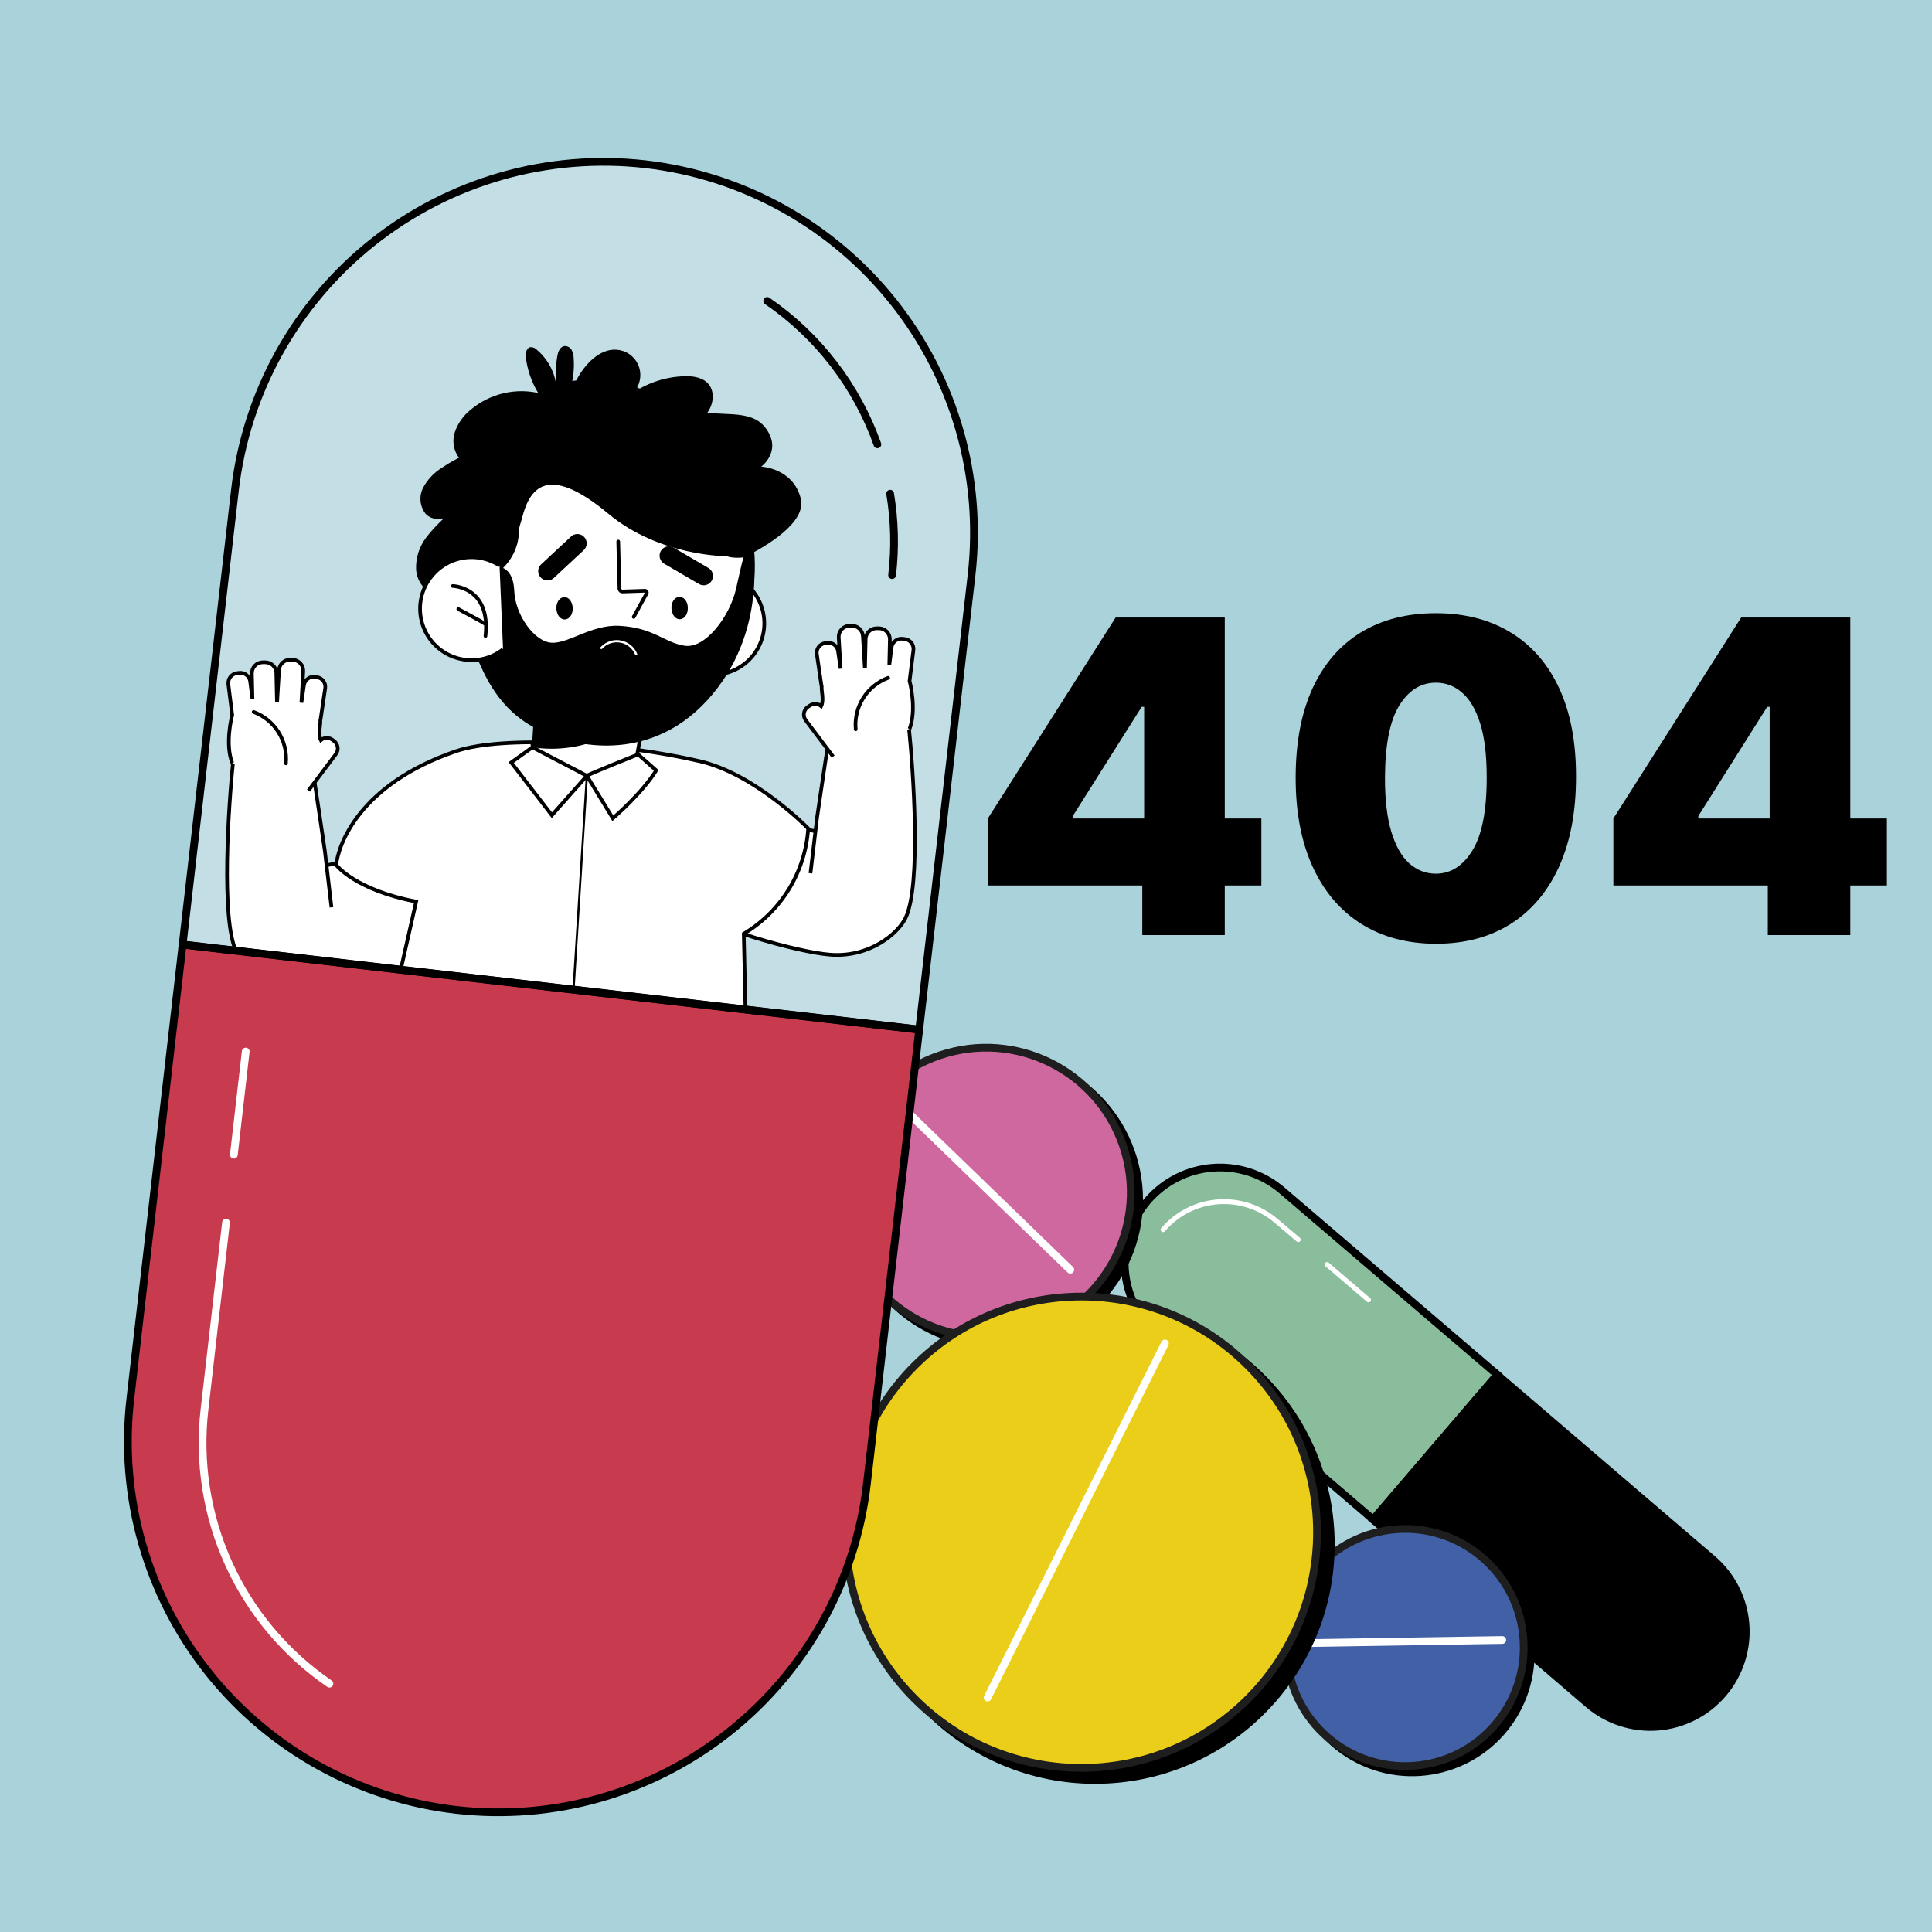 <svg width="500" height="500" viewBox="0 0 500 500" fill="none" xmlns="http://www.w3.org/2000/svg">
<rect x="0" y="0" width="500" height="500" fill="#333333" stroke="none"/>
<g clip-path="url(#clip0_477_92)">
<path d="M500 0H0V500H500V0Z" fill="#AAD2DA"/>
<g style="mix-blend-mode:multiply">
<path d="M500 405.227H0V499.997H500V405.227Z" fill="#AAD2DA"/>
</g>
<g style="mix-blend-mode:multiply">
<path d="M250 478.05C374.126 478.05 474.75 467.613 474.75 454.74C474.75 441.866 374.126 431.43 250 431.43C125.874 431.43 25.25 441.866 25.25 454.74C25.25 467.613 125.874 478.05 250 478.05Z" fill="#AAD2DA"/>
</g>
<path opacity="0.3" d="M251.44 148.807C254.338 123.527 247.082 98.131 231.266 78.199C215.449 58.267 192.366 45.429 167.09 42.507C141.812 39.611 116.418 46.869 96.488 62.685C76.558 78.501 63.722 101.582 60.8 126.857L47.26 244.477L237.89 266.477L251.44 148.807Z" fill="white"/>
<path d="M331.759 308.061C326.789 303.817 320.339 301.718 313.823 302.222C307.308 302.726 301.258 305.793 296.999 310.751C292.743 315.725 290.635 322.185 291.14 328.712C291.644 335.24 294.719 341.299 299.689 345.561L355.399 393.271L387.519 355.781L331.759 308.061Z" fill="#89BD9C" stroke="black" stroke-width="2" stroke-miterlimit="10"/>
<path d="M355.35 393.269L411.06 440.999C413.521 443.108 416.374 444.71 419.455 445.716C422.536 446.722 425.785 447.111 429.017 446.862C432.248 446.612 435.399 445.728 438.289 444.261C441.179 442.793 443.751 440.771 445.86 438.309C447.97 435.847 449.574 432.994 450.581 429.912C451.587 426.83 451.977 423.579 451.727 420.347C451.477 417.114 450.593 413.962 449.125 411.071C447.656 408.181 445.633 405.607 443.17 403.499L387.47 355.789L355.35 393.269Z" fill="black" stroke="black" stroke-width="2" stroke-miterlimit="10"/>
<path d="M336 320.817L330.3 315.997C328.231 314.217 325.83 312.862 323.237 312.011C320.643 311.16 317.907 310.829 315.185 311.037C312.463 311.245 309.809 311.988 307.375 313.224C304.941 314.459 302.775 316.163 301 318.237" stroke="white" stroke-width="1.26" stroke-linecap="round" stroke-linejoin="round"/>
<path d="M354.181 336.42L343.461 327.25" stroke="white" stroke-width="1.26" stroke-linecap="round" stroke-linejoin="round"/>
<path d="M392.043 443.306C400.502 428.618 395.453 409.853 380.766 401.394C366.078 392.935 347.314 397.984 338.854 412.671C330.395 427.359 335.444 446.123 350.131 454.583C364.819 463.042 383.584 457.993 392.043 443.306Z" fill="black" stroke="black" stroke-width="2" stroke-miterlimit="10"/>
<path d="M365.807 456.987C382.715 455.793 395.453 441.119 394.259 424.211C393.065 407.304 378.39 394.566 361.483 395.76C344.575 396.954 331.837 411.628 333.031 428.536C334.225 445.443 348.9 458.181 365.807 456.987Z" fill="#4260A6"/>
<path d="M365.807 456.987C382.715 455.793 395.453 441.119 394.259 424.211C393.065 407.304 378.39 394.566 361.483 395.76C344.575 396.954 331.837 411.628 333.031 428.536C334.225 445.443 348.9 458.181 365.807 456.987Z" stroke="#1E1E1E" stroke-width="2" stroke-miterlimit="10"/>
<path d="M337.211 425.25L388.781 424.43" stroke="white" stroke-width="2" stroke-linecap="round" stroke-linejoin="round"/>
<path d="M286.636 460.566C320.274 458.791 346.103 430.085 344.329 396.448C342.554 362.811 313.847 336.981 280.21 338.756C246.573 340.53 220.743 369.237 222.518 402.874C224.293 436.511 252.999 462.341 286.636 460.566Z" fill="black" stroke="black" stroke-width="2" stroke-miterlimit="10"/>
<path d="M257.379 347.946C278.051 347.946 294.809 331.188 294.809 310.516C294.809 289.844 278.051 273.086 257.379 273.086C236.707 273.086 219.949 289.844 219.949 310.516C219.949 331.188 236.707 347.946 257.379 347.946Z" fill="black" stroke="black" stroke-width="2" stroke-miterlimit="10"/>
<path d="M267.147 344.05C286.739 337.457 297.277 316.229 290.684 296.637C284.09 277.044 262.862 266.507 243.27 273.1C223.678 279.694 213.14 300.922 219.734 320.514C226.327 340.106 247.555 350.644 267.147 344.05Z" fill="#D068A0"/>
<path d="M267.147 344.05C286.739 337.457 297.277 316.229 290.684 296.637C284.09 277.044 262.862 266.507 243.27 273.1C223.678 279.694 213.14 300.922 219.734 320.514C226.327 340.106 247.555 350.644 267.147 344.05Z" stroke="#1E1E1E" stroke-width="2" stroke-miterlimit="10"/>
<path d="M276.991 328.604L231.801 284.844" stroke="white" stroke-width="2" stroke-linecap="round" stroke-linejoin="round"/>
<path d="M322.983 439.666C346.801 415.847 346.801 377.231 322.983 353.413C299.165 329.595 260.548 329.595 236.73 353.413C212.912 377.231 212.912 415.847 236.73 439.666C260.548 463.484 299.165 463.484 322.983 439.666Z" fill="#EBCE19"/>
<path d="M322.983 439.666C346.801 415.847 346.801 377.231 322.983 353.413C299.165 329.595 260.548 329.595 236.73 353.413C212.912 377.231 212.912 415.847 236.73 439.666C260.548 463.484 299.165 463.484 322.983 439.666Z" stroke="#1E1E1E" stroke-width="2" stroke-miterlimit="10"/>
<path d="M301.48 347.688L255.59 439.337" stroke="white" stroke-width="2" stroke-linecap="round" stroke-linejoin="round"/>
<path d="M210.88 215.097L177.88 208.657C177.88 208.657 174.07 233.397 175.88 234.657C184.15 240.037 206.19 246.387 214.78 247.067C224.94 247.877 232.34 241.717 234.35 237.587C238.47 229.127 236.35 199.267 235.19 187.867C227.09 189.647 223.14 188.867 214.66 190.027C214.48 191.027 211.47 211.477 211.47 211.477L209.75 225.997" fill="white"/>
<path d="M210.88 215.097L177.88 208.657C177.88 208.657 174.07 233.397 175.88 234.657C184.15 240.037 206.19 246.387 214.78 247.067C224.94 247.877 232.34 241.717 234.35 237.587C238.47 229.127 236.35 199.267 235.19 187.867C227.09 189.647 223.14 188.867 214.66 190.027C214.48 191.027 211.47 211.477 211.47 211.477L209.75 225.997" stroke="black" stroke-width="0.95" stroke-miterlimit="10"/>
<path d="M235.39 188.639C237.27 183.749 235.56 176.759 235.39 176.259L236.39 168.259C236.475 167.582 236.288 166.898 235.87 166.358C235.452 165.819 234.837 165.466 234.16 165.379L233.61 165.309C232.932 165.224 232.249 165.411 231.709 165.829C231.169 166.247 230.817 166.862 230.73 167.539L230.15 172.129L230.3 165.499C230.316 164.748 230.033 164.02 229.514 163.477C228.995 162.933 228.281 162.618 227.53 162.599H226.93C226.557 162.59 226.186 162.654 225.839 162.789C225.491 162.923 225.174 163.124 224.904 163.382C224.635 163.639 224.419 163.947 224.269 164.288C224.119 164.629 224.037 164.997 224.03 165.369L223.87 172.529H223.8L223.32 164.609C223.298 164.238 223.203 163.874 223.04 163.54C222.878 163.205 222.65 162.906 222.371 162.66C222.092 162.413 221.768 162.225 221.415 162.104C221.063 161.984 220.691 161.935 220.32 161.959H219.72C218.97 162.008 218.271 162.351 217.773 162.912C217.275 163.474 217.018 164.21 217.06 164.959L217.55 173.039L216.89 168.489C216.791 167.832 216.435 167.24 215.901 166.845C215.367 166.449 214.697 166.282 214.04 166.379L213.51 166.449C213.184 166.497 212.87 166.608 212.587 166.778C212.304 166.947 212.058 167.17 211.862 167.435C211.666 167.7 211.524 168.001 211.445 168.321C211.365 168.641 211.35 168.973 211.4 169.299L212.57 177.299C212.57 177.409 212.62 177.509 212.65 177.619C212.54 178.879 213.29 181.149 212.52 182.739C212.102 182.39 211.579 182.192 211.035 182.176C210.491 182.159 209.958 182.326 209.52 182.649L209 182.999C208.745 183.19 208.531 183.429 208.37 183.703C208.208 183.977 208.102 184.28 208.057 184.595C208.013 184.91 208.03 185.23 208.11 185.538C208.189 185.846 208.328 186.135 208.52 186.389L215.61 195.809" fill="white"/>
<path d="M235.39 188.639C237.27 183.749 235.56 176.759 235.39 176.259L236.39 168.259C236.475 167.582 236.288 166.898 235.87 166.358C235.452 165.819 234.837 165.466 234.16 165.379L233.61 165.309C232.932 165.224 232.249 165.411 231.709 165.829C231.169 166.247 230.817 166.862 230.73 167.539L230.15 172.129L230.3 165.499C230.316 164.748 230.033 164.02 229.514 163.477C228.995 162.933 228.281 162.618 227.53 162.599H226.93C226.557 162.59 226.186 162.654 225.839 162.789C225.491 162.923 225.174 163.124 224.904 163.382C224.635 163.639 224.419 163.947 224.269 164.288C224.119 164.629 224.037 164.997 224.03 165.369L223.87 172.529H223.8L223.32 164.609C223.298 164.238 223.203 163.874 223.04 163.54C222.878 163.205 222.65 162.906 222.371 162.66C222.092 162.413 221.768 162.225 221.415 162.104C221.063 161.984 220.691 161.935 220.32 161.959H219.72C218.97 162.008 218.271 162.351 217.773 162.912C217.275 163.474 217.018 164.21 217.06 164.959L217.55 173.039L216.89 168.489C216.791 167.832 216.435 167.24 215.901 166.845C215.367 166.449 214.697 166.282 214.04 166.379L213.51 166.449C213.184 166.497 212.87 166.608 212.587 166.778C212.304 166.947 212.058 167.17 211.862 167.435C211.666 167.7 211.524 168.001 211.445 168.321C211.365 168.641 211.35 168.973 211.4 169.299L212.57 177.299C212.57 177.409 212.62 177.509 212.65 177.619C212.54 178.879 213.29 181.149 212.52 182.739C212.102 182.39 211.579 182.192 211.035 182.176C210.491 182.159 209.958 182.326 209.52 182.649L209 182.999C208.745 183.19 208.531 183.429 208.37 183.703C208.208 183.977 208.102 184.28 208.057 184.595C208.013 184.91 208.03 185.23 208.11 185.538C208.189 185.846 208.328 186.135 208.52 186.389L215.61 195.809" stroke="black" stroke-width="0.95" stroke-miterlimit="10"/>
<path d="M229.84 175.43C227.175 176.42 224.911 178.26 223.396 180.665C221.881 183.071 221.201 185.909 221.46 188.74" stroke="black" stroke-width="0.95" stroke-linecap="round" stroke-linejoin="round"/>
<path d="M84.6 223.917L117.66 217.477C117.66 217.477 121.47 242.227 119.66 243.477C111.39 248.867 89.361 255.207 80.76 255.897C70.611 256.697 63.211 250.538 61.191 246.408C57.071 237.948 59.191 208.087 60.361 196.688C68.46 198.467 72.361 197.687 80.891 198.857C81.07 199.857 84.081 220.298 84.081 220.298L85.781 234.818" fill="white"/>
<path d="M84.6 223.917L117.66 217.477C117.66 217.477 121.47 242.227 119.66 243.477C111.39 248.867 89.361 255.207 80.76 255.897C70.611 256.697 63.211 250.538 61.191 246.408C57.071 237.948 59.191 208.087 60.361 196.688C68.46 198.467 72.361 197.687 80.891 198.857C81.07 199.857 84.081 220.298 84.081 220.298L85.781 234.818" stroke="black" stroke-width="0.95" stroke-miterlimit="10"/>
<path d="M60.1 197.458C58.21 192.568 59.93 185.578 60.1 185.088L59.1 177.088C59.015 176.411 59.202 175.727 59.62 175.188C60.038 174.648 60.653 174.296 61.33 174.208L61.88 174.138C62.215 174.096 62.555 174.121 62.88 174.21C63.206 174.299 63.511 174.452 63.777 174.659C64.043 174.866 64.267 175.123 64.434 175.417C64.601 175.71 64.708 176.033 64.75 176.368L65.34 180.958L65.19 174.328C65.175 173.95 65.237 173.572 65.371 173.218C65.506 172.863 65.71 172.54 65.973 172.266C66.235 171.993 66.55 171.775 66.898 171.626C67.246 171.477 67.621 171.399 68 171.398H68.61C69.362 171.382 70.089 171.665 70.633 172.184C71.176 172.703 71.492 173.417 71.51 174.168L71.67 181.328H71.74L72.22 173.398C72.242 173.027 72.337 172.663 72.499 172.329C72.662 171.994 72.89 171.695 73.168 171.449C73.447 171.202 73.772 171.014 74.124 170.893C74.476 170.773 74.849 170.724 75.22 170.748H75.82C76.569 170.797 77.269 171.14 77.767 171.701C78.265 172.263 78.521 172.999 78.48 173.748L78 181.848L78.67 177.298C78.767 176.641 79.12 176.049 79.652 175.651C80.184 175.254 80.853 175.084 81.51 175.178L82.05 175.258C82.375 175.306 82.688 175.417 82.97 175.586C83.252 175.754 83.498 175.977 83.694 176.241C83.89 176.505 84.032 176.804 84.112 177.123C84.192 177.442 84.208 177.773 84.16 178.098L82.98 186.098C82.963 186.207 82.936 186.314 82.9 186.418C83.01 187.678 82.26 189.958 83.03 191.548C83.447 191.198 83.97 190.998 84.514 190.982C85.059 190.966 85.593 191.133 86.03 191.458L86.44 191.768C86.696 191.959 86.911 192.199 87.074 192.474C87.236 192.748 87.343 193.052 87.388 193.368C87.432 193.684 87.414 194.006 87.334 194.315C87.254 194.624 87.113 194.914 86.92 195.168L79.84 204.588" fill="white"/>
<path d="M60.1 197.458C58.21 192.568 59.93 185.578 60.1 185.088L59.1 177.088C59.015 176.411 59.202 175.727 59.62 175.188C60.038 174.648 60.653 174.296 61.33 174.208L61.88 174.138C62.215 174.096 62.555 174.121 62.88 174.21C63.206 174.299 63.511 174.452 63.777 174.659C64.043 174.866 64.267 175.123 64.434 175.417C64.601 175.71 64.708 176.033 64.75 176.368L65.34 180.958L65.19 174.328C65.175 173.95 65.237 173.572 65.371 173.218C65.506 172.863 65.71 172.54 65.973 172.266C66.235 171.993 66.55 171.775 66.898 171.626C67.246 171.477 67.621 171.399 68 171.398H68.61C69.362 171.382 70.089 171.665 70.633 172.184C71.176 172.703 71.492 173.417 71.51 174.168L71.67 181.328H71.74L72.22 173.398C72.242 173.027 72.337 172.663 72.499 172.329C72.662 171.994 72.89 171.695 73.168 171.449C73.447 171.202 73.772 171.014 74.124 170.893C74.476 170.773 74.849 170.724 75.22 170.748H75.82C76.569 170.797 77.269 171.14 77.767 171.701C78.265 172.263 78.521 172.999 78.48 173.748L78 181.848L78.67 177.298C78.767 176.641 79.12 176.049 79.652 175.651C80.184 175.254 80.853 175.084 81.51 175.178L82.05 175.258C82.375 175.306 82.688 175.417 82.97 175.586C83.252 175.754 83.498 175.977 83.694 176.241C83.89 176.505 84.032 176.804 84.112 177.123C84.192 177.442 84.208 177.773 84.16 178.098L82.98 186.098C82.963 186.207 82.936 186.314 82.9 186.418C83.01 187.678 82.26 189.958 83.03 191.548C83.447 191.198 83.97 190.998 84.514 190.982C85.059 190.966 85.593 191.133 86.03 191.458L86.44 191.768C86.696 191.959 86.911 192.199 87.074 192.474C87.236 192.748 87.343 193.052 87.388 193.368C87.432 193.684 87.414 194.006 87.334 194.315C87.254 194.624 87.113 194.914 86.92 195.168L79.84 204.588" stroke="black" stroke-width="0.95" stroke-miterlimit="10"/>
<path d="M65.65 184.258C68.309 185.251 70.567 187.091 72.076 189.495C73.585 191.899 74.261 194.732 74 197.558" stroke="black" stroke-width="0.95" stroke-linecap="round" stroke-linejoin="round"/>
<path d="M192.49 241.656C197.268 238.805 201.282 234.835 204.186 230.088C207.09 225.341 208.797 219.959 209.16 214.406C209.16 214.406 195.51 200.346 181.16 197.016C159.93 192.076 130.16 190.266 118.01 194.406C92.77 203.046 87.52 218.786 87.01 223.856C87.01 223.856 91.83 230.306 107.7 233.326L93.76 294.996C93.76 294.996 101.12 314.116 132.86 318.236C133.2 318.236 145.74 304.836 145.39 304.876C145.04 304.916 157.64 316.876 157.64 316.876C169.04 314.726 183.15 312.566 193.87 302.226L192.49 241.656Z" fill="white" stroke="black" stroke-width="0.95" stroke-miterlimit="10"/>
<path d="M167.4 183.081L138.27 182.891L137.74 192.191L137.81 192.931C149 194.621 159.43 190.441 167.4 183.081Z" fill="black"/>
<path d="M137.811 192.925L138.301 198.495C138.301 198.495 153.111 202.675 164.001 199.995L165.391 192.605L167.541 183.055H167.411C159.431 190.435 149.001 194.615 137.811 192.925Z" fill="white" stroke="black" stroke-width="0.95" stroke-miterlimit="10"/>
<path d="M151.881 200.776L137.771 193.406L132.301 197.326L142.821 210.976L151.881 200.776Z" fill="white" stroke="black" stroke-width="0.95" stroke-miterlimit="10"/>
<path d="M151.881 200.774L158.601 211.774C158.601 211.774 166.011 205.464 169.831 199.384L165.141 195.234C165.141 195.234 152.001 200.504 151.881 200.774Z" fill="white" stroke="black" stroke-width="0.95" stroke-miterlimit="10"/>
<path d="M145.391 304.853L151.881 200.773" stroke="black" stroke-width="0.55" stroke-linecap="round" stroke-linejoin="round"/>
<path d="M178.63 149.347C180.826 148.273 183.276 147.823 185.711 148.049C188.145 148.274 190.471 149.166 192.433 150.625C194.394 152.085 195.917 154.056 196.832 156.323C197.748 158.59 198.022 161.066 197.625 163.478C197.227 165.891 196.173 168.147 194.578 170.001C192.984 171.854 190.909 173.232 188.583 173.985C186.257 174.738 183.768 174.836 181.39 174.268C179.011 173.701 176.835 172.489 175.1 170.767" fill="white"/>
<path d="M178.63 149.347C180.826 148.273 183.276 147.823 185.711 148.049C188.145 148.274 190.471 149.166 192.433 150.625C194.394 152.085 195.917 154.056 196.832 156.323C197.748 158.59 198.022 161.066 197.625 163.478C197.227 165.891 196.173 168.147 194.578 170.001C192.984 171.854 190.909 173.232 188.583 173.985C186.257 174.738 183.768 174.836 181.39 174.268C179.011 173.701 176.835 172.489 175.1 170.767" stroke="black" stroke-width="0.95" stroke-miterlimit="10"/>
<path d="M180 167.9C180.15 155.09 190 156.08 190 156.08" stroke="black" stroke-width="0.55" stroke-linecap="round" stroke-linejoin="round"/>
<path d="M187.841 161.836C187.841 161.836 180.441 164.726 180.391 164.836" stroke="black" stroke-width="0.55" stroke-linecap="round" stroke-linejoin="round"/>
<path d="M194.475 151.999C197.521 130.381 183.019 110.465 162.084 107.515C141.15 104.565 121.71 119.699 118.664 141.318C115.618 162.936 130.119 182.852 151.054 185.802C171.989 188.751 191.429 173.617 194.475 151.999Z" fill="white" stroke="black" stroke-width="0.95" stroke-miterlimit="10"/>
<path d="M170.89 144.728C170.742 144.384 170.678 144.01 170.702 143.637C170.727 143.263 170.839 142.901 171.03 142.578C171.189 142.304 171.401 142.064 171.653 141.872C171.905 141.68 172.193 141.54 172.5 141.46C172.807 141.38 173.127 141.362 173.441 141.406C173.755 141.451 174.057 141.557 174.33 141.718L183.33 146.978C183.603 147.139 183.842 147.351 184.033 147.604C184.224 147.856 184.363 148.144 184.443 148.45C184.523 148.757 184.542 149.076 184.498 149.39C184.455 149.703 184.35 150.005 184.19 150.278C184.029 150.552 183.817 150.791 183.564 150.982C183.312 151.173 183.024 151.312 182.718 151.392C182.411 151.472 182.092 151.49 181.778 151.447C181.465 151.404 181.163 151.299 180.89 151.138L171.89 145.878C171.441 145.613 171.09 145.21 170.89 144.728Z" fill="black"/>
<path d="M142 150.197C141.488 150.263 140.968 150.163 140.517 149.912C140.066 149.66 139.708 149.271 139.495 148.8C139.283 148.33 139.227 147.804 139.335 147.299C139.444 146.794 139.712 146.338 140.1 145.997L147.74 138.887C147.97 138.663 148.243 138.487 148.542 138.37C148.841 138.252 149.16 138.196 149.482 138.204C149.803 138.212 150.119 138.284 150.412 138.416C150.705 138.548 150.969 138.737 151.187 138.973C151.406 139.208 151.575 139.485 151.686 139.787C151.796 140.088 151.845 140.409 151.829 140.73C151.813 141.051 151.734 141.366 151.595 141.655C151.456 141.945 151.26 142.204 151.02 142.417L143.38 149.527C143.006 149.896 142.521 150.131 142 150.197Z" fill="black"/>
<path d="M116.799 149.287C116.799 149.287 114.869 132.627 125.709 119.187C136.549 105.747 150.489 104.607 161.609 105.867C172.729 107.127 193.119 118.817 194.609 140.677C194.609 140.677 194.929 144.447 192.829 143.567C190.729 142.687 188.279 129.997 179.299 126.317C170.319 122.637 172.179 133.137 162.299 132.367C152.419 131.597 152.749 126.307 146.109 124.867C140.309 123.607 134.849 128.137 134.279 138.107C133.709 148.077 121.999 154.167 116.799 149.287Z" fill="black"/>
<path d="M207.23 128.994C205.23 121.124 197.01 120.764 197.01 120.764C197.01 120.764 202.43 116.814 198.31 111.004C194.19 105.194 186.17 108.444 176.96 105.754C167.75 103.064 167.24 98.694 153.27 98.294C139.3 97.894 134.18 106.774 134.18 106.774V106.934C131.676 108.617 129.377 110.587 127.33 112.804C126.88 113.284 117.77 115.694 115.42 125.674C113.7 133.014 115.11 141.894 115.11 141.894C119.76 147.344 131.63 147.644 135.11 134.054C136.94 126.844 141.26 119.474 157.43 132.944C170.8 144.084 188.15 143.944 188.15 143.944C189.15 144.474 193.23 144.534 193.51 143.764C197.9 141.494 208.86 135.274 207.23 128.994Z" fill="black"/>
<path d="M140.27 101.937C137.053 101.07 133.671 101.004 130.422 101.745C127.173 102.486 124.155 104.011 121.63 106.187C119.836 107.666 118.484 109.61 117.72 111.807C117.352 112.905 117.251 114.076 117.424 115.222C117.598 116.368 118.043 117.456 118.72 118.397C119.429 119.315 120.424 119.969 121.548 120.256C122.672 120.542 123.859 120.444 124.92 119.977" fill="black"/>
<path d="M127 115.617C122.493 116.576 118.219 118.411 114.42 121.017C112.357 122.276 110.667 124.061 109.52 126.187C108.962 127.256 108.724 128.463 108.834 129.663C108.944 130.864 109.397 132.007 110.14 132.957C111.75 134.737 115.06 134.847 116.39 132.847C114.116 134.7 112.066 136.811 110.28 139.137C108.489 141.49 107.573 144.393 107.69 147.347C107.78 148.814 108.287 150.225 109.152 151.413C110.016 152.602 111.202 153.519 112.57 154.057C115.35 154.977 118.86 153.437 119.57 150.607" fill="black"/>
<path d="M174.5 111.725C177.39 110.725 180.4 109.725 182.5 107.485C184.6 105.245 185.28 101.485 183.21 99.225C181.72 97.635 179.33 97.305 177.15 97.365C172.428 97.499 167.839 98.962 163.91 101.585C164.715 100.74 165.279 99.696 165.546 98.56C165.813 97.424 165.772 96.238 165.428 95.124C165.083 94.009 164.448 93.006 163.587 92.219C162.726 91.432 161.671 90.888 160.53 90.645C156.07 89.645 151.99 93.495 149.7 97.445C147.41 101.395 145.75 105.995 142 108.675" fill="black"/>
<path d="M147.301 101.62C148.281 98.775 148.679 95.762 148.471 92.76C148.456 91.996 148.271 91.244 147.931 90.56C147.743 90.233 147.468 89.966 147.135 89.789C146.802 89.612 146.427 89.533 146.051 89.56C144.871 89.74 144.381 91.15 144.201 92.32C143.734 95.326 143.697 98.383 144.091 101.4C144.056 99.323 143.577 97.278 142.687 95.402C141.797 93.525 140.517 91.861 138.931 90.52C138.72 90.298 138.466 90.123 138.183 90.005C137.901 89.888 137.597 89.832 137.291 89.84C136.171 90.02 135.961 91.53 136.101 92.65C136.716 97.326 138.735 101.705 141.891 105.21" fill="black"/>
<path d="M129.22 146.74C129.22 146.74 132.86 146.81 133.09 152.93C133.32 159.05 138.23 166.01 142.66 166.33C147.09 166.65 153.061 161.6 160.241 161.96C169.171 162.41 171.83 166.28 177.18 167.11C182.53 167.94 188.85 159.58 190.5 152.33C192.15 145.08 192.87 140.77 194.69 141.13C194.69 141.13 199.14 163.7 183 181.27C166.86 198.84 145.001 193 135.881 186.86C126.761 180.72 124.25 171.29 122.44 168.13C120.63 164.97 121.77 145 129.22 146.74Z" fill="black"/>
<path d="M129.28 146.35C127.23 145.019 124.853 144.278 122.41 144.209C119.966 144.139 117.551 144.743 115.428 145.954C113.305 147.165 111.556 148.938 110.373 151.077C109.19 153.216 108.618 155.639 108.721 158.081C108.823 160.523 109.596 162.89 110.953 164.923C112.311 166.955 114.202 168.575 116.419 169.604C118.637 170.634 121.094 171.033 123.523 170.759C125.952 170.485 128.259 169.548 130.19 168.05" fill="white"/>
<path d="M129.28 146.35C127.23 145.019 124.853 144.278 122.41 144.209C119.966 144.139 117.551 144.743 115.428 145.954C113.305 147.165 111.556 148.938 110.373 151.077C109.19 153.216 108.618 155.639 108.721 158.081C108.823 160.523 109.596 162.89 110.953 164.923C112.311 166.955 114.202 168.575 116.419 169.604C118.637 170.634 121.094 171.033 123.523 170.759C125.952 170.485 128.259 169.548 130.19 168.05" stroke="black" stroke-width="0.95" stroke-miterlimit="10"/>
<path d="M125.64 164.586C127.05 151.856 117.18 151.656 117.18 151.656" stroke="black" stroke-width="0.95" stroke-linecap="round" stroke-linejoin="round"/>
<path d="M118.619 157.625C118.619 157.625 125.619 161.385 125.619 161.475" stroke="black" stroke-width="0.95" stroke-linecap="round" stroke-linejoin="round"/>
<path d="M160 140.148C160 140.148 160.25 149.468 160.31 152.298C160.313 152.404 160.336 152.509 160.379 152.605C160.423 152.702 160.485 152.789 160.562 152.862C160.639 152.935 160.73 152.991 160.829 153.028C160.928 153.065 161.034 153.082 161.14 153.078L166.9 152.888C166.984 152.885 167.067 152.904 167.141 152.943C167.215 152.982 167.277 153.041 167.321 153.112C167.365 153.183 167.389 153.265 167.39 153.349C167.392 153.433 167.371 153.515 167.33 153.588L164 159.658" stroke="black" stroke-width="0.95" stroke-linecap="round" stroke-linejoin="round"/>
<path d="M148.219 157.314C148.289 158.904 147.419 160.244 146.219 160.314C145.019 160.384 144.069 159.124 143.989 157.534C143.909 155.944 144.789 154.604 145.989 154.534C147.189 154.464 148.139 155.724 148.219 157.314Z" fill="black"/>
<path d="M178.001 157.254C178.071 158.854 177.201 160.184 176.001 160.254C174.801 160.324 173.851 159.054 173.771 157.464C173.691 155.874 174.571 154.534 175.771 154.464C176.971 154.394 178.001 155.664 178.001 157.254Z" fill="black"/>
<path d="M164.631 169.305C164.286 168.46 163.734 167.716 163.024 167.142C162.315 166.568 161.472 166.183 160.574 166.022C159.676 165.861 158.752 165.93 157.887 166.223C157.023 166.515 156.247 167.022 155.631 167.695" stroke="white" stroke-width="0.58" stroke-miterlimit="10" stroke-linecap="round"/>
<path d="M224.35 384.06L237.89 266.43L47.26 244.43L33.72 362.11C32.278 374.627 33.316 387.305 36.774 399.421C40.233 411.537 46.043 422.853 53.875 432.723C61.707 442.593 71.406 450.824 82.419 456.945C93.432 463.067 105.543 466.959 118.06 468.4C143.336 471.295 168.729 464.039 188.658 448.225C208.588 432.411 221.425 409.333 224.35 384.06Z" fill="#C83A4D"/>
<path d="M224.35 384.06L237.89 266.43L47.26 244.43L33.72 362.11C32.278 374.627 33.316 387.305 36.774 399.421C40.233 411.537 46.043 422.853 53.875 432.723C61.707 442.593 71.406 450.824 82.419 456.945C93.432 463.067 105.543 466.959 118.06 468.4C143.336 471.295 168.729 464.039 188.658 448.225C208.588 432.411 221.425 409.333 224.35 384.06Z" stroke="black" stroke-width="2" stroke-miterlimit="10"/>
<path d="M251.44 148.807C254.338 123.527 247.082 98.131 231.266 78.199C215.449 58.267 192.366 45.429 167.09 42.507C141.812 39.611 116.418 46.869 96.488 62.685C76.558 78.501 63.722 101.582 60.8 126.857L47.26 244.477L237.89 266.477L251.44 148.807Z" stroke="black" stroke-width="2" stroke-miterlimit="10"/>
<path d="M227.071 114.995C221.719 99.922 211.736 86.929 198.551 77.875" stroke="black" stroke-width="2" stroke-linecap="round" stroke-linejoin="round"/>
<path d="M230.879 148.836C231.694 141.823 231.523 134.731 230.369 127.766" stroke="black" stroke-width="2" stroke-linecap="round" stroke-linejoin="round"/>
<path d="M58.49 316.406L52.93 364.736C51.344 378.393 53.517 392.223 59.214 404.736C64.912 417.248 73.917 427.967 85.26 435.736" stroke="white" stroke-width="2" stroke-linecap="round" stroke-linejoin="round"/>
<path d="M63.59 272.141L60.52 298.841" stroke="white" stroke-width="2" stroke-linecap="round" stroke-linejoin="round"/>
<path d="M255.655 229.159V211.824L288.72 159.818H304.45V182.932H295.462L277.645 211.182V211.824H326.44V229.159H255.655ZM295.622 242V223.862L296.104 216.318V159.818H316.97V242H295.622ZM371.594 244.247C364.13 244.22 357.683 242.495 352.253 239.071C346.822 235.646 342.635 230.711 339.693 224.263C336.75 217.816 335.292 210.085 335.319 201.07C335.345 192.027 336.817 184.35 339.733 178.036C342.675 171.723 346.849 166.921 352.253 163.63C357.683 160.34 364.13 158.695 371.594 158.695C379.058 158.695 385.505 160.353 390.936 163.67C396.366 166.961 400.553 171.763 403.496 178.076C406.439 184.39 407.897 192.054 407.87 201.07C407.87 210.138 406.398 217.897 403.456 224.344C400.513 230.791 396.326 235.727 390.896 239.151C385.492 242.548 379.058 244.247 371.594 244.247ZM371.594 226.109C375.446 226.109 378.603 224.103 381.064 220.09C383.552 216.051 384.783 209.71 384.756 201.07C384.756 195.425 384.194 190.81 383.071 187.225C381.947 183.641 380.396 180.992 378.416 179.28C376.436 177.541 374.162 176.672 371.594 176.672C367.742 176.672 364.599 178.625 362.164 182.531C359.73 186.436 358.486 192.616 358.432 201.07C358.406 206.821 358.954 211.556 360.078 215.275C361.201 218.967 362.753 221.695 364.732 223.461C366.739 225.227 369.026 226.109 371.594 226.109ZM417.541 229.159V211.824L450.606 159.818H466.336V182.932H457.347L439.531 211.182V211.824H488.326V229.159H417.541ZM457.508 242V223.862L457.989 216.318V159.818H478.856V242H457.508Z" fill="black"/>
</g>
<defs>
<clipPath id="clip0_477_92">
<rect width="500" height="500" fill="white"/>
</clipPath>
</defs>
</svg>
